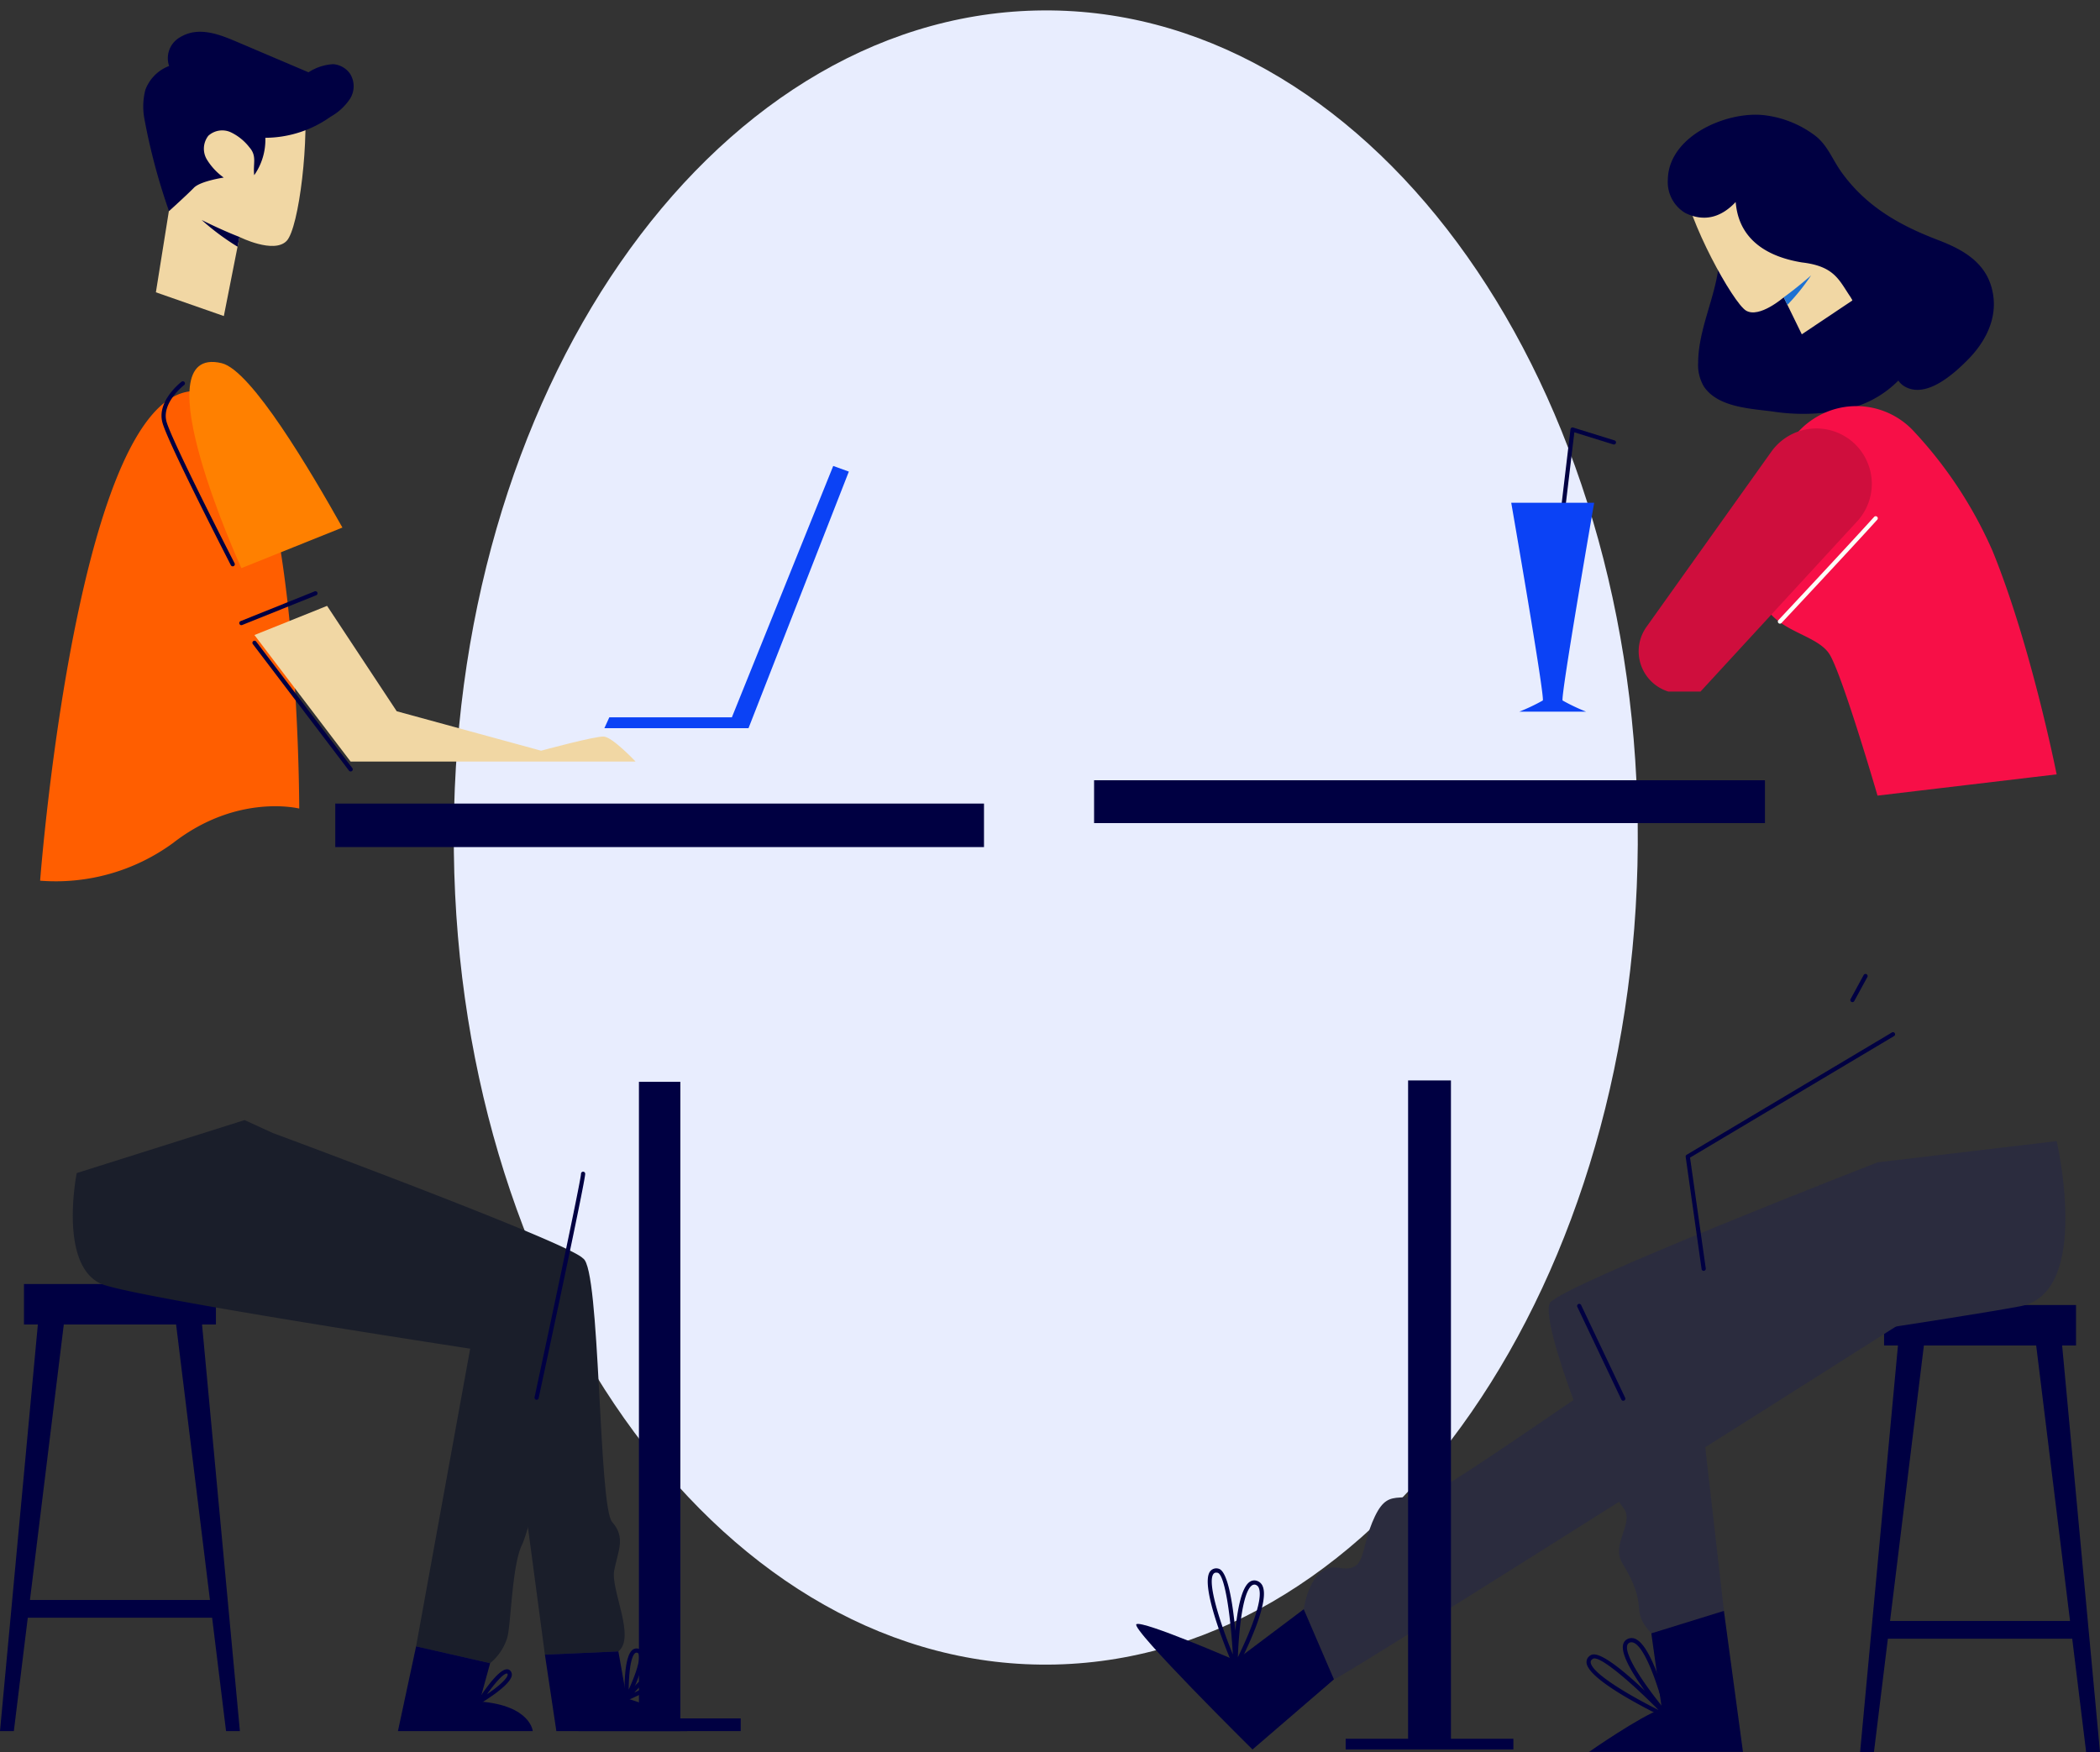 <svg xmlns="http://www.w3.org/2000/svg" width="234.158" height="195.391" viewBox="0 0 234.158 195.391">
  <rect x="0" y="0" width="234.158" height="195.391" fill="#333333" stroke="none"/>
  <g id="Group_442" data-name="Group 442" transform="translate(-761.843 -3834.611)">
    <path id="Path_21897" data-name="Path 21897" d="M66.01-.458C102.466-.71,131.815,40.373,131.562,91.3s-30.011,92.425-66.468,92.677S-.71,143.151-.458,92.22,29.554-.2,66.01-.458Z" transform="matrix(1, -0.017, 0.017, 1, 811.34, 3837.365)" fill="#e8edfe"/>
    <g id="Group_440" data-name="Group 440" transform="translate(761.843 3838.153)">
      <g id="Group_410" data-name="Group 410" transform="translate(0 0)">
        <g id="Group_380" data-name="Group 380" transform="translate(71.242 117.101)">
          <rect id="Rectangle_2979" data-name="Rectangle 2979" width="72.406" height="4.62" transform="translate(4.62 0) rotate(90)" fill="#000042"/>
        </g>
        <g id="Group_381" data-name="Group 381" transform="translate(64.51 188.094)">
          <rect id="Rectangle_2980" data-name="Rectangle 2980" width="18.083" height="1.414" transform="translate(18.083 1.414) rotate(180)" fill="#000042"/>
        </g>
        <g id="Group_382" data-name="Group 382" transform="translate(22.319 52.238)">
          <path id="Path_21854" data-name="Path 21854" d="M1409.007-168.628a.235.235,0,0,1-.207-.123l-4.724-8.764a.236.236,0,0,1,.1-.318.239.239,0,0,1,.318.1l4.724,8.764a.236.236,0,0,1-.1.318A.243.243,0,0,1,1409.007-168.628Z" transform="translate(-1404.048 177.858)" fill="#000042"/>
        </g>
        <g id="Group_388" data-name="Group 388" transform="translate(0 139.652)">
          <g id="Group_383" data-name="Group 383" transform="translate(2.672 0)">
            <rect id="Rectangle_2981" data-name="Rectangle 2981" width="21.405" height="4.513" transform="translate(21.405 4.513) rotate(180)" fill="#000042"/>
          </g>
          <g id="Group_386" data-name="Group 386" transform="translate(0 2.934)">
            <g id="Group_384" data-name="Group 384">
              <path id="Path_21855" data-name="Path 21855" d="M1269.627,148.308l-4.369,46.922h1.545l5.736-46.7Z" transform="translate(-1265.259 -148.308)" fill="#000042"/>
            </g>
            <g id="Group_385" data-name="Group 385" transform="translate(19.469)">
              <path id="Path_21856" data-name="Path 21856" d="M1389.24,148.308l4.368,46.922h-1.544l-5.736-46.7Z" transform="translate(-1386.328 -148.308)" fill="#000042"/>
            </g>
          </g>
          <g id="Group_387" data-name="Group 387" transform="translate(2.417 35.233)">
            <rect id="Rectangle_2982" data-name="Rectangle 2982" width="21.915" height="1.979" fill="#000042"/>
          </g>
        </g>
        <g id="Group_389" data-name="Group 389" transform="translate(67.391 48.419)">
          <path id="Path_21857" data-name="Path 21857" d="M1684.329-176.464l.551-1.213h13.666l11.3-28.03,1.741.629L1700.4-176.464Z" transform="translate(-1684.329 205.708)" fill="#0b42f5"/>
        </g>
        <g id="Group_403" data-name="Group 403" transform="translate(4.474)">
          <g id="Group_390" data-name="Group 390" transform="translate(3.644 121.367)">
            <path id="Path_21858" data-name="Path 21858" d="M1338.039,17.8s33.3,12.326,34.6,14-5.661,29.608-6.791,31.871-1.224,8.584-1.644,10.335a5.9,5.9,0,0,1-1.93,2.918l-8.256-1.874,6.032-33.2s-38.121-5.809-41.211-7.258c-4.7-2.2-2.66-12.323-2.66-12.323l18.715-5.909Z" transform="translate(-1315.741 -16.357)" fill="#1a1e2a"/>
          </g>
          <g id="Group_393" data-name="Group 393" transform="translate(12.909 4.486)">
            <g id="Group_391" data-name="Group 391">
              <path id="Path_21859" data-name="Path 21859" d="M1389.839-376.638c.7,5.272-.518,15.392-1.906,16.824-1.428,1.473-5.255-.444-5.255-.444l-1.743,8.82-7.577-2.648,3.928-24.571Z" transform="translate(-1373.359 378.656)" fill="#f1d7a4"/>
            </g>
            <g id="Group_392" data-name="Group 392" transform="translate(5.103 16.505)">
              <path id="Path_21860" data-name="Path 21860" d="M1409.095-273.041l.214-1.085c-2.111-.82-4.216-1.893-4.216-1.893A27.643,27.643,0,0,0,1409.095-273.041Z" transform="translate(-1405.093 276.019)" fill="#000042"/>
            </g>
          </g>
          <g id="Group_394" data-name="Group 394" transform="translate(0 40.067)">
            <path id="Path_21861" data-name="Path 21861" d="M1313.324-255.1c8.649,5.057,8.649,45.663,8.649,45.663s-6.874-1.746-14.059,3.834a22.158,22.158,0,0,1-14.832,4.21S1297.828-264.164,1313.324-255.1Z" transform="translate(-1293.082 255.998)" fill="#ff5e00"/>
          </g>
          <g id="Group_395" data-name="Group 395" transform="translate(52.794 136.807)">
            <path id="Path_21862" data-name="Path 21862" d="M1629.13,112.37c1.932,1.043,1.7,27.655,3.24,29.387s.652,3.23.229,5.386,2.435,7.476.462,9.041l-8.191.357-3.49-26.23Z" transform="translate(-1621.38 -112.37)" fill="#1a1e2a"/>
          </g>
          <g id="Group_396" data-name="Group 396" transform="translate(56.284 180.622)">
            <path id="Path_21863" data-name="Path 21863" d="M1643.082,385.19l1.278,8.529h14.567c-1.631-2.226-6.72-3.646-6.72-3.646l-.933-5.241Z" transform="translate(-1643.082 -384.833)" fill="#000042"/>
          </g>
          <g id="Group_397" data-name="Group 397" transform="translate(39.897 180.056)">
            <path id="Path_21864" data-name="Path 21864" d="M1543.207,381.317l-2.026,9.452h15.033s-.235-2.862-5.923-3.3l1.171-4.273Z" transform="translate(-1541.181 -381.317)" fill="#000042"/>
          </g>
          <g id="Group_398" data-name="Group 398" transform="translate(55.126 127.124)">
            <path id="Path_21865" data-name="Path 21865" d="M1636.115,152.317a.235.235,0,0,1-.229-.283c1.439-6.688,5.178-24.2,5.178-24.916a.236.236,0,0,1,.234-.236h0a.234.234,0,0,1,.234.232c.005.87-4.657,22.549-5.189,25.018A.234.234,0,0,1,1636.115,152.317Z" transform="translate(-1635.881 -126.882)" fill="#000042"/>
          </g>
          <g id="Group_399" data-name="Group 399" transform="translate(48.772 182.617)">
            <path id="Path_21866" data-name="Path 21866" d="M1596.6,401.063a.231.231,0,0,1-.168-.071.235.235,0,0,1-.029-.289c.362-.569,2.218-3.408,3.207-3.456a.471.471,0,0,1,.459.208.622.622,0,0,1,.113.51c-.2,1.094-3.128,2.865-3.461,3.064A.24.24,0,0,1,1596.6,401.063Zm3.041-3.35h-.007c-.429.022-1.4,1.174-2.208,2.311,1.062-.72,2.2-1.636,2.3-2.145a.147.147,0,0,0-.024-.135A.063.063,0,0,0,1599.644,397.714Z" transform="translate(-1596.37 -397.243)" fill="#000042"/>
          </g>
          <g id="Group_400" data-name="Group 400" transform="translate(65.159 180.295)">
            <path id="Path_21867" data-name="Path 21867" d="M1698.521,388.6a.266.266,0,0,1-.051-.005.235.235,0,0,1-.183-.219c-.018-.461-.152-4.536.848-5.394a.735.735,0,0,1,.62-.17.683.683,0,0,1,.5.389c.563,1.159-1.309,4.854-1.525,5.273A.236.236,0,0,1,1698.521,388.6Zm1.09-5.333a.252.252,0,0,0-.17.069c-.514.441-.691,2.432-.7,4.046.684-1.488,1.379-3.388,1.094-3.978a.217.217,0,0,0-.17-.132A.261.261,0,0,0,1699.611,383.27Z" transform="translate(-1698.271 -382.802)" fill="#000042"/>
          </g>
          <g id="Group_401" data-name="Group 401" transform="translate(65.174 182.767)">
            <path id="Path_21868" data-name="Path 21868" d="M1698.6,401.5a.235.235,0,0,1-.185-.379c.473-.6,2.905-3.564,4.117-2.836a.5.5,0,0,1,.278.475c-.059.9-3.167,2.311-4.118,2.721A.241.241,0,0,1,1698.6,401.5Zm3.481-2.865c-.607,0-1.717.973-2.633,1.989,1.66-.792,2.934-1.613,2.894-1.9h0a.154.154,0,0,0-.047-.038A.414.414,0,0,0,1702.085,398.637Z" transform="translate(-1698.37 -398.174)" fill="#000042"/>
          </g>
          <g id="Group_402" data-name="Group 402" transform="translate(11.496)">
            <path id="Path_21869" data-name="Path 21869" d="M1387.641-401.856a2.531,2.531,0,0,0-1.87-1.082,5.564,5.564,0,0,0-2.772.906l-7.8-3.32c-2.031-.864-4.423-1.885-6.543-.576a2.681,2.681,0,0,0-1.2,3.19,4.558,4.558,0,0,0-2.645,2.652,7.393,7.393,0,0,0-.1,3.3,68.606,68.606,0,0,0,2.734,10.234s2.047-1.849,2.77-2.6,3.331-1.141,3.331-1.141a6.885,6.885,0,0,1-1.895-2.039,2.348,2.348,0,0,1,.179-2.624,2.3,2.3,0,0,1,2.5-.39,5.77,5.77,0,0,1,2.072,1.672c.88,1,.389,1.789.543,3.116a6.909,6.909,0,0,0,1.242-4.17,12.656,12.656,0,0,0,7.276-2.352,6.247,6.247,0,0,0,2.151-1.98A2.619,2.619,0,0,0,1387.641-401.856Z" transform="translate(-1364.569 406.553)" fill="#000042"/>
          </g>
        </g>
        <g id="Group_404" data-name="Group 404" transform="translate(21.115 36.821)">
          <path id="Path_21870" data-name="Path 21870" d="M1400.166-250.819c3.317.792,9.925,12.039,13.465,18.332l-11.268,4.526S1390.937-253.024,1400.166-250.819Z" transform="translate(-1396.565 250.957)" fill="#ff8000"/>
        </g>
        <g id="Group_405" data-name="Group 405" transform="translate(28.374 64.02)">
          <path id="Path_21871" data-name="Path 21871" d="M1480.663-117.265c-.968-.068-7,1.576-7,1.576l-16.1-4.4-7.764-11.752-8.1,3.254,10.724,14.111H1484.2S1481.632-117.2,1480.663-117.265Z" transform="translate(-1441.702 131.844)" fill="#f1d7a4"/>
        </g>
        <g id="Group_406" data-name="Group 406" transform="translate(37.385 86.071)">
          <rect id="Rectangle_2983" data-name="Rectangle 2983" width="72.334" height="4.853" transform="translate(72.334 4.853) rotate(180)" fill="#000042"/>
        </g>
        <g id="Group_407" data-name="Group 407" transform="translate(18.01 38.979)">
          <path id="Path_21872" data-name="Path 21872" d="M1385.191-220.114a.235.235,0,0,1-.208-.126c-.285-.556-7-13.612-7.624-15.889-.664-2.4,2.017-4.485,2.13-4.573a.238.238,0,0,1,.329.044.236.236,0,0,1-.044.329c-.026.018-2.543,1.978-1.965,4.075.618,2.229,7.522,15.662,7.592,15.8a.238.238,0,0,1-.1.316A.251.251,0,0,1,1385.191-220.114Z" transform="translate(-1377.253 240.749)" fill="#000042"/>
        </g>
        <g id="Group_408" data-name="Group 408" transform="translate(26.679 62.391)">
          <path id="Path_21873" data-name="Path 21873" d="M1431.4-126.256a.233.233,0,0,1-.218-.146.236.236,0,0,1,.13-.305l8.257-3.317a.236.236,0,0,1,.305.13.237.237,0,0,1-.13.305l-8.257,3.317A.249.249,0,0,1,1431.4-126.256Z" transform="translate(-1431.165 130.04)" fill="#000042"/>
        </g>
        <g id="Group_409" data-name="Group 409" transform="translate(28.14 67.91)">
          <path id="Path_21874" data-name="Path 21874" d="M1451.206-98.49a.229.229,0,0,1-.187-.093L1440.3-112.695a.232.232,0,0,1,.046-.327.232.232,0,0,1,.327.046l10.724,14.112a.232.232,0,0,1-.046.327A.226.226,0,0,1,1451.206-98.49Z" transform="translate(-1440.248 113.07)" fill="#000042"/>
        </g>
      </g>
      <g id="Group_439" data-name="Group 439" transform="translate(121.995 9.251)">
        <g id="Group_437" data-name="Group 437" transform="translate(0 0)">
          <g id="Group_411" data-name="Group 411" transform="translate(67.355 3.886)">
            <path id="Path_21875" data-name="Path 21875" d="M2152.092-311.676c-.476,3.571-2.237,6.936-2.266,10.566a4.725,4.725,0,0,0,.624,2.644c1.529,2.333,5.15,2.482,7.6,2.8a22.436,22.436,0,0,0,8.4-.267,11.686,11.686,0,0,0,6.889-4.578c2.021-3.028,2.089-7.053.925-10.5s-2.136-3.689-4.542-6.421a28.05,28.05,0,0,0-5.822-5.3,12.317,12.317,0,0,0-7.47-2.1c-1.909.153-6.533,1.775-6.428,4.3.026.634.75,1.426,1.022,2a13.314,13.314,0,0,1,.817,2.208A11.567,11.567,0,0,1,2152.092-311.676Z" transform="translate(-2149.826 324.865)" fill="#000042"/>
          </g>
          <g id="Group_412" data-name="Group 412" transform="translate(51.529 34.874)">
            <path id="Path_21876" data-name="Path 21876" d="M2051.644-186.921a.132.132,0,0,1-.027,0,.234.234,0,0,1-.2-.26L2053-200.509a.226.226,0,0,1,.1-.168.224.224,0,0,1,.2-.027l4.613,1.433a.234.234,0,0,1,.154.293.234.234,0,0,1-.292.154l-4.344-1.349-1.554,13.048A.235.235,0,0,1,2051.644-186.921Z" transform="translate(-2051.41 200.717)" fill="#000042"/>
          </g>
          <g id="Group_413" data-name="Group 413" transform="translate(46.514 43.276)">
            <path id="Path_21877" data-name="Path 21877" d="M2020.226-170.057h9.247s-3.786,21.782-3.517,22.051a21.887,21.887,0,0,0,2.623,1.246h-7.459a21.879,21.879,0,0,0,2.623-1.246C2024.012-148.275,2020.226-170.057,2020.226-170.057Z" transform="translate(-2020.226 170.057)" fill="#0b42f5"/>
          </g>
          <g id="Group_419" data-name="Group 419" transform="translate(85.413 132.742)">
            <g id="Group_414" data-name="Group 414" transform="translate(2.673 0)">
              <rect id="Rectangle_2984" data-name="Rectangle 2984" width="21.405" height="4.513" transform="translate(21.405 4.513) rotate(180)" fill="#000042"/>
            </g>
            <g id="Group_417" data-name="Group 417" transform="translate(0 2.934)">
              <g id="Group_415" data-name="Group 415">
                <path id="Path_21878" data-name="Path 21878" d="M2266.486,162.86l-4.369,46.922h1.544l5.736-46.7Z" transform="translate(-2262.117 -162.86)" fill="#000042"/>
              </g>
              <g id="Group_416" data-name="Group 416" transform="translate(19.469)">
                <path id="Path_21879" data-name="Path 21879" d="M2386.1,162.86l4.369,46.922h-1.545l-5.736-46.7Z" transform="translate(-2383.188 -162.86)" fill="#000042"/>
              </g>
            </g>
            <g id="Group_418" data-name="Group 418" transform="translate(2.417 35.233)">
              <rect id="Rectangle_2985" data-name="Rectangle 2985" width="21.915" height="1.979" fill="#000042"/>
            </g>
          </g>
          <g id="Group_420" data-name="Group 420" transform="translate(23.378 125.828)">
            <path id="Path_21880" data-name="Path 21880" d="M1879.722,150.282c.714-.017,63.547-39.911,63.547-39.911l-11.6-8.748s-34.914,24.458-39.613,27.073-6.012-.269-7.774,3.424-.773,6.279-4.017,5.721-3.911,4.621-3.911,4.621Z" transform="translate(-1876.354 -101.623)" fill="#2b2c3e"/>
          </g>
          <g id="Group_421" data-name="Group 421" transform="translate(4.696 166.667)">
            <path id="Path_21881" data-name="Path 21881" d="M1778.858,355.578l-7.591,5.709s-10.3-4.47-11.062-4.044,12.94,13.976,12.94,13.976l9.08-7.82Z" transform="translate(-1760.176 -355.578)" fill="#000042"/>
          </g>
          <g id="Group_422" data-name="Group 422" transform="translate(12.671 162.119)">
            <path id="Path_21882" data-name="Path 21882" d="M1812.846,338.757l-.192-.446c-.4-.927-3.882-9.1-2.607-10.7a.869.869,0,0,1,.9-.291c1.053.2,1.613,3.863,1.9,6.948.219-2.284.667-4.812,1.583-5.458a.9.9,0,0,1,.843-.121,1.038,1.038,0,0,1,.64.64c.823,2.1-2.684,8.716-2.834,9Zm2.11-9.652a.444.444,0,0,0-.261.09c-1.082.764-1.472,5.368-1.567,8,1.123-2.273,2.88-6.333,2.346-7.7a.59.59,0,0,0-.358-.369A.457.457,0,0,0,1814.956,329.1Zm-4.238-1.337a.354.354,0,0,0-.305.135c-.742.931.742,5.507,2.157,8.994-.263-4.571-.929-8.97-1.708-9.115A.73.73,0,0,0,1810.718,327.768Z" transform="translate(-1809.768 -327.301)" fill="#000042"/>
          </g>
          <g id="Group_423" data-name="Group 423" transform="translate(54.907 169.883)">
            <path id="Path_21883" data-name="Path 21883" d="M2081.875,384.816l-.439-.207c-.912-.431-8.923-4.269-9.021-6.312a.872.872,0,0,1,.485-.812c.919-.554,3.759,1.832,6.012,3.964-1.344-1.859-2.677-4.054-2.416-5.143a.9.9,0,0,1,.554-.646,1.033,1.033,0,0,1,.9.057c2,1.031,3.739,8.316,3.812,8.626Zm-8.572-6.966a.32.32,0,0,0-.163.038c-.241.144-.263.291-.26.388.059,1.189,4.2,3.644,7.56,5.328C2077.432,380.554,2074.256,377.85,2073.3,377.85Zm4.13-1.8a.526.526,0,0,0-.208.042.432.432,0,0,0-.274.322c-.309,1.287,2.439,5,4.107,7.045-.655-2.448-2.017-6.657-3.319-7.327A.661.661,0,0,0,2077.434,376.052Z" transform="translate(-2072.414 -375.582)" fill="#000042"/>
          </g>
          <g id="Group_424" data-name="Group 424" transform="translate(50.687 114.464)">
            <path id="Path_21884" data-name="Path 21884" d="M2082.841,33.325s-35.257,13.724-36.519,15.666,5.691,19.793,8.166,22.856c1.34,1.659-1.414,4.024-.113,6.153,3.169,5.188.7,5.143,3.245,7.847l8.093-2.506-3.236-28.356s28.288-4.111,36.293-5.613,4.042-18.413,4.042-18.413Z" transform="translate(-2046.171 -30.959)" fill="#2b2c3e"/>
          </g>
          <g id="Group_425" data-name="Group 425" transform="translate(55.188 166.847)">
            <path id="Path_21885" data-name="Path 21885" d="M2091.325,372.426,2089.2,356.7l-8.093,2.506,1.172,8.408c-2.4.819-8.12,4.814-8.12,4.814Z" transform="translate(-2074.161 -356.698)" fill="#000042"/>
          </g>
          <g id="Group_426" data-name="Group 426" transform="translate(65.642 4.017)">
            <path id="Path_21886" data-name="Path 21886" d="M2139.186-320.671c.542,4.467,5.588,13.57,7.029,14.449,1.482.9,4.21-1.478,4.21-1.478l2.014,4.125,5.645-3.776-7.146-16.562S2138.655-325.052,2139.186-320.671Z" transform="translate(-2139.169 324.047)" fill="#f1d7a4"/>
          </g>
          <g id="Group_427" data-name="Group 427" transform="translate(63.967)">
            <path id="Path_21887" data-name="Path 21887" d="M2152.5-325.579c2.3,1.345.412,5.52,2.648,6.844,2.409,1.426,5.509-1.392,7.072-2.976,2.213-2.243,3.586-5.2,2.542-8.371-.9-2.721-3.372-4.017-5.9-4.984-4.288-1.637-7.992-3.741-10.73-7.547-1.034-1.437-1.553-3.018-2.949-4.085a11.678,11.678,0,0,0-5.732-2.284c-4.134-.448-10.606,2.317-10.687,7.188a4.014,4.014,0,0,0,1.961,3.735c2.114,1.02,3.994.478,5.6-1.232.14,1.181.455,5.6,7.4,6.737C2149.345-331.9,2147.46-328.529,2152.5-325.579Z" transform="translate(-2128.756 349.028)" fill="#000042"/>
          </g>
          <g id="Group_428" data-name="Group 428" transform="translate(76.898 17.918)">
            <path id="Path_21888" data-name="Path 21888" d="M2209.571-234.314l-.406-.844c1.555-1.12,3.052-2.445,3.052-2.445A23.377,23.377,0,0,1,2209.571-234.314Z" transform="translate(-2209.165 237.603)" fill="#1d71d3"/>
          </g>
          <g id="Group_429" data-name="Group 429" transform="translate(74.222 32.499)">
            <path id="Path_21889" data-name="Path 21889" d="M2205.663-180.988s-3.772-12.96-5.283-15.647-7.43-2.576-7.821-7.49c-.261-3.285,1.239-9.792,2.262-13.744a8.723,8.723,0,0,1,3.67-5.11h0a8.719,8.719,0,0,1,11.244,1.39,47.363,47.363,0,0,1,8.76,13.33c4.3,10.539,7.14,24.9,7.14,24.9Z" transform="translate(-2192.529 224.422)" fill="#f70f47"/>
          </g>
          <g id="Group_430" data-name="Group 430" transform="translate(28.051 181.112)">
            <rect id="Rectangle_2986" data-name="Rectangle 2986" width="18.701" height="1.194" transform="translate(0 0)" fill="#000042"/>
          </g>
          <g id="Group_431" data-name="Group 431" transform="translate(65.962 102.33)">
            <path id="Path_21890" data-name="Path 21890" d="M2143.168,96.252a.234.234,0,0,1-.232-.2l-1.773-12.512a.236.236,0,0,1,.112-.234l22.857-13.622a.235.235,0,1,1,.241.4l-22.723,13.541,1.752,12.358a.235.235,0,0,1-.2.265A.2.2,0,0,1,2143.168,96.252Z" transform="translate(-2141.16 -69.651)" fill="#000042"/>
          </g>
          <g id="Group_432" data-name="Group 432" transform="translate(53.854 132.596)">
            <path id="Path_21891" data-name="Path 21891" d="M2071.018,230.212a.235.235,0,0,1-.212-.133l-4.915-10.352a.235.235,0,0,1,.424-.2l4.915,10.352a.236.236,0,0,1-.111.313A.249.249,0,0,1,2071.018,230.212Z" transform="translate(-2065.869 -219.391)" fill="#000042"/>
          </g>
          <g id="Group_433" data-name="Group 433" transform="translate(84.324 95.82)">
            <path id="Path_21892" data-name="Path 21892" d="M2255.576,72.8a.222.222,0,0,1-.112-.029.232.232,0,0,1-.093-.316l1.461-2.68a.233.233,0,0,1,.41.223l-1.461,2.68A.232.232,0,0,1,2255.576,72.8Z" transform="translate(-2255.343 -69.654)" fill="#000042"/>
          </g>
          <g id="Group_434" data-name="Group 434" transform="translate(35.013 107.696)">
            <rect id="Rectangle_2987" data-name="Rectangle 2987" width="74.611" height="4.778" transform="translate(4.778 0) rotate(90)" fill="#000042"/>
          </g>
          <g id="Group_435" data-name="Group 435" transform="translate(0 74.22)">
            <rect id="Rectangle_2988" data-name="Rectangle 2988" width="74.804" height="4.778" transform="translate(0 0)" fill="#000042"/>
          </g>
          <g id="Group_436" data-name="Group 436" transform="translate(60.719 34.989)">
            <path id="Path_21893" data-name="Path 21893" d="M2123.351-204.61l-13.919,19.533a4.7,4.7,0,0,0,2.436,7.215h3.588l17.468-18.984a6.174,6.174,0,0,0-.132-8.5h0A6.174,6.174,0,0,0,2123.351-204.61Z" transform="translate(-2108.556 207.202)" fill="#cf0e3d"/>
          </g>
        </g>
        <g id="Group_438" data-name="Group 438" transform="translate(76.241 44.772)">
          <path id="Path_21894" data-name="Path 21894" d="M2205.318-145.7a.231.231,0,0,1-.161-.064.234.234,0,0,1-.009-.331c.073-.077,7.39-7.886,10.673-11.512a.236.236,0,0,1,.331-.016.236.236,0,0,1,.016.331c-3.286,3.629-10.6,11.44-10.679,11.519A.238.238,0,0,1,2205.318-145.7Z" transform="translate(-2205.084 157.686)" fill="#fcfff8"/>
        </g>
      </g>
    </g>
  </g>
</svg>
